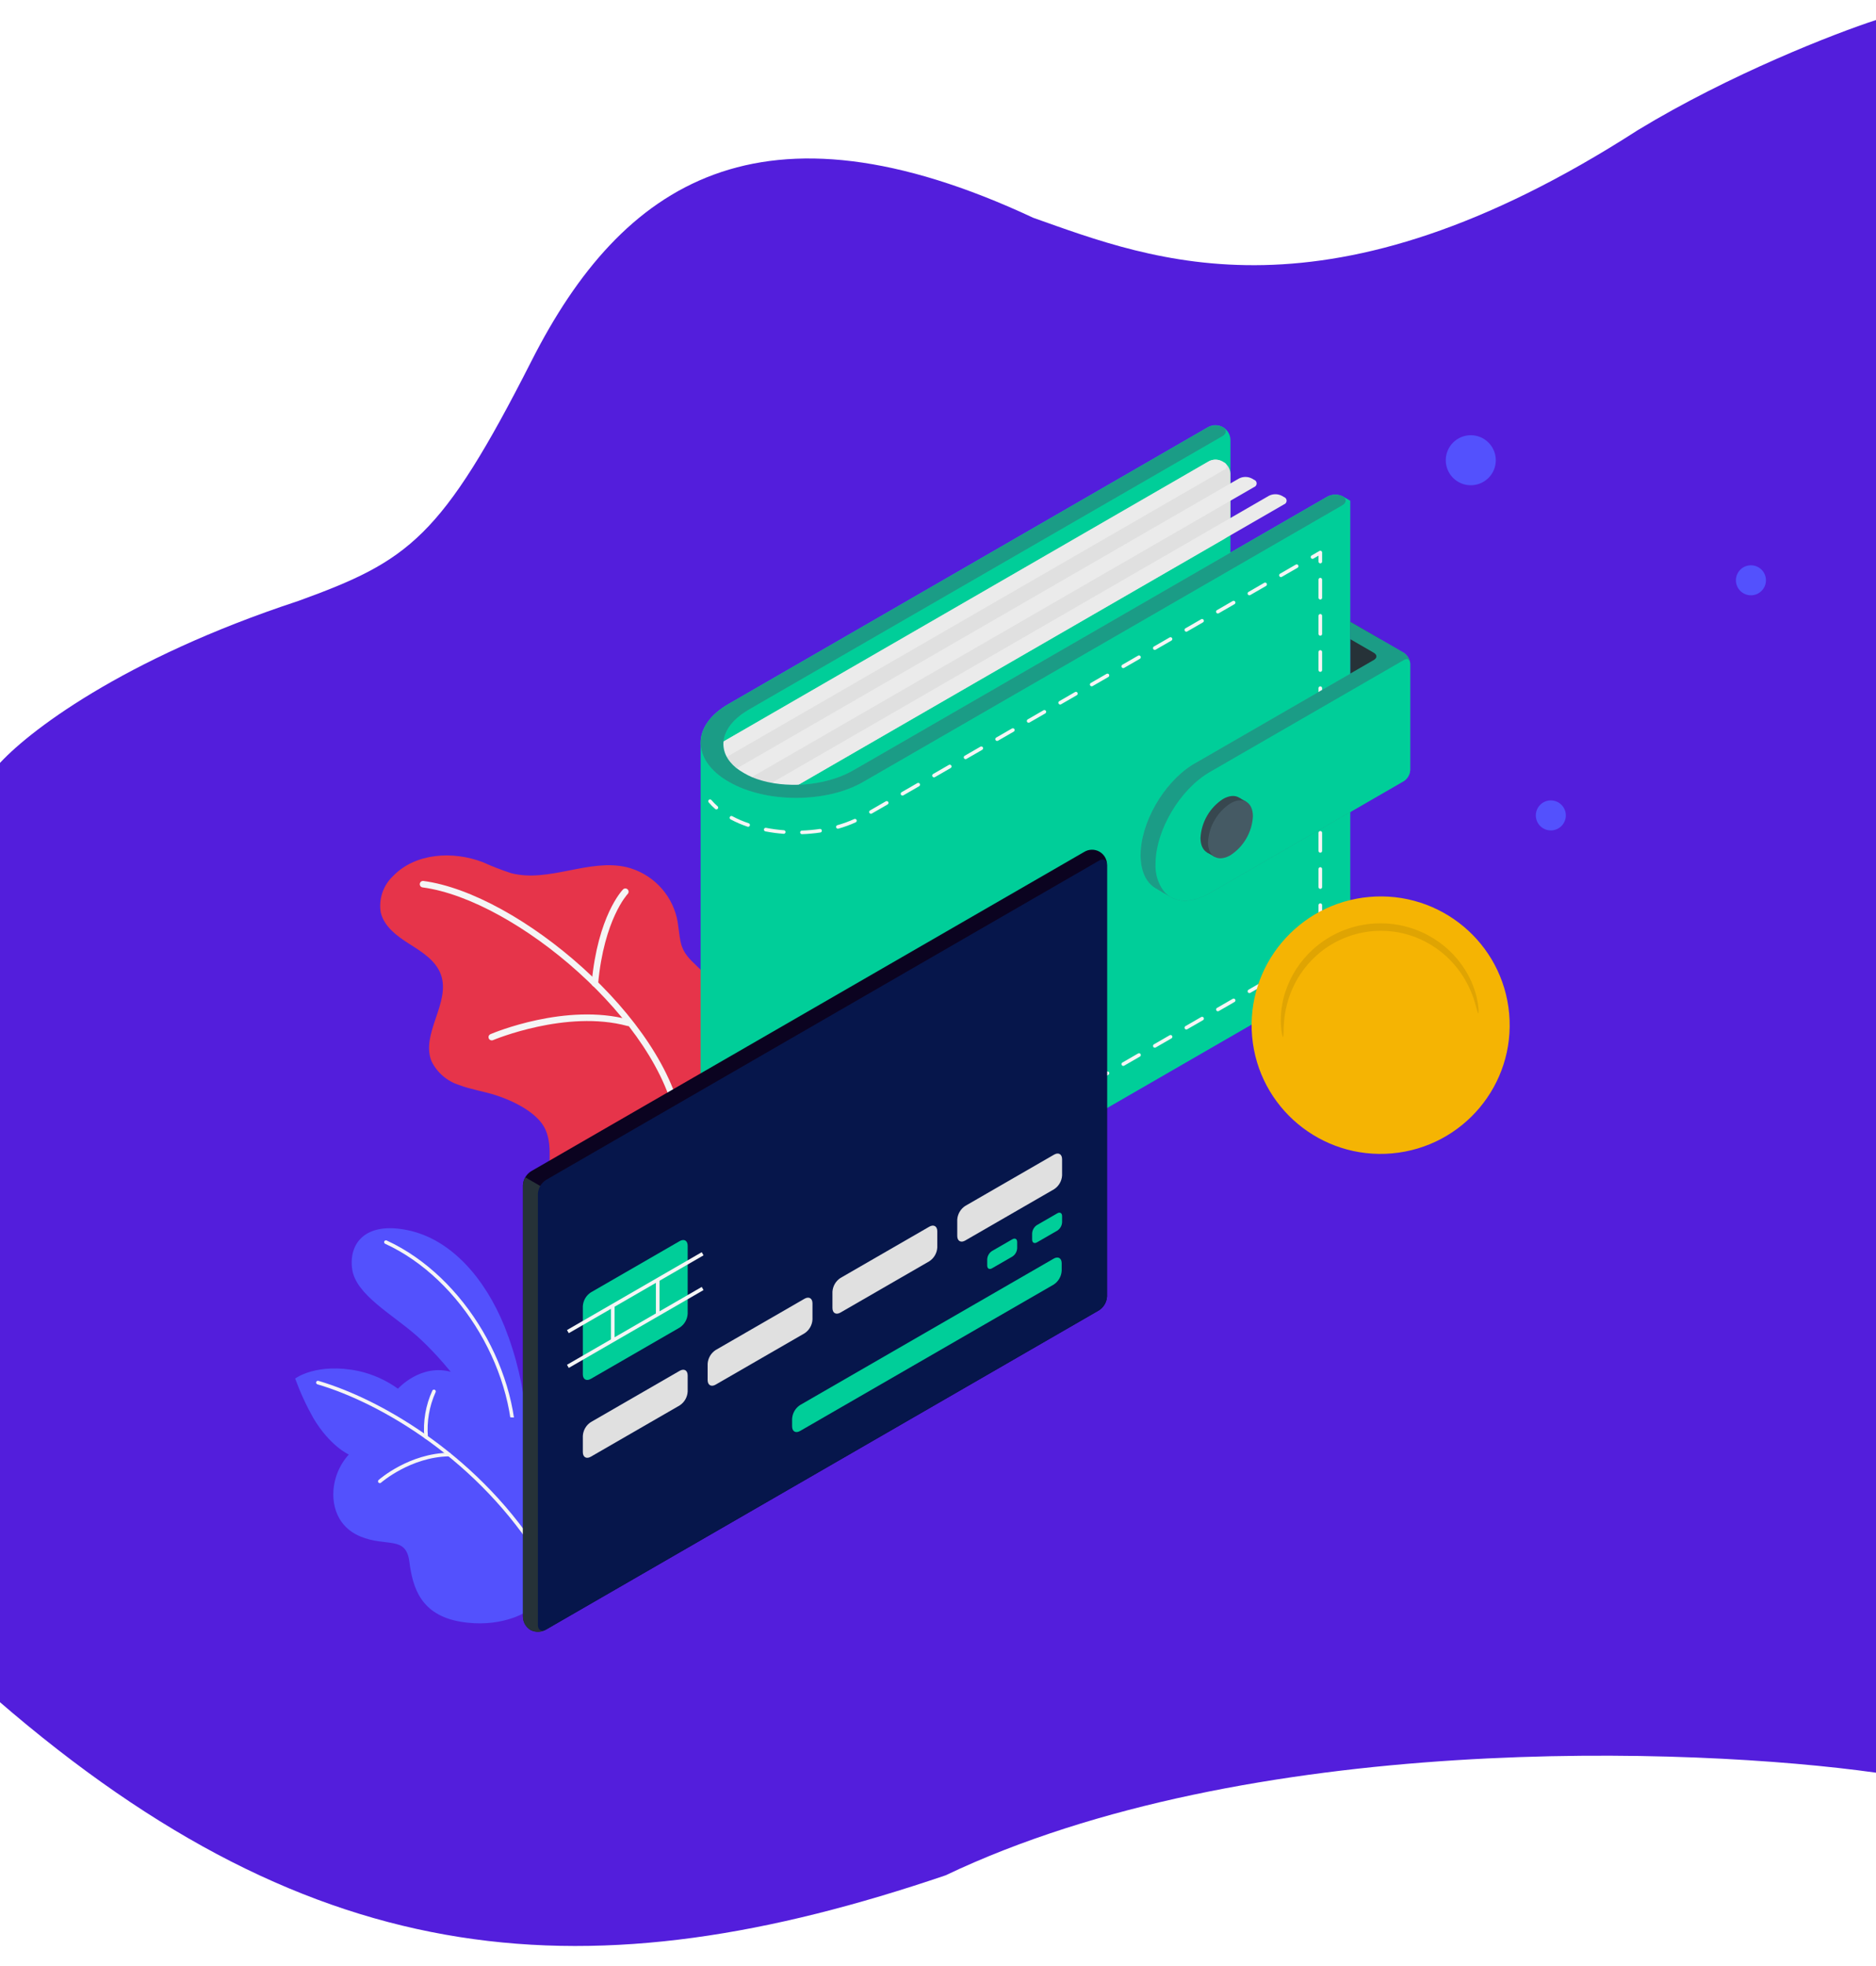 <svg width="375" height="393" viewBox="0 0 375 393" fill="none" xmlns="http://www.w3.org/2000/svg">
<g filter="url(#filter0_d)">
<path d="M106.285 68.07C88.237 103.606 81.72 108.11 59.661 116.119C24.284 127.762 5.205 142.541 -0.499 149.059V335.843C63.672 391.4 118.317 394.904 189.005 370.879C249.566 342.05 338.236 345.186 375 350.358V0C366.812 2.669 345.822 10.811 327.373 22.023C265.208 62.063 230.616 48.049 206.552 39.54C151.907 14.014 124.333 32.533 106.285 68.07Z" fill="#531EDC"/>
<path d="M133.736 241.917C131.744 243 129.522 243.592 127.255 243.643C124.59 243.801 121.922 243.398 119.423 242.459C114.984 240.784 111.269 238.237 110.147 233.434C109.263 229.648 110.667 225.382 109.013 221.758C107.45 218.336 102.4 215.978 99.013 214.902C96.633 214.146 94.135 213.784 91.8 212.901C90.606 212.527 89.5 211.915 88.55 211.101C87.599 210.288 86.824 209.29 86.271 208.168C84.026 202.662 90.138 196.421 88.132 190.824C87.138 188.047 84.425 186.333 81.932 184.758C79.438 183.183 76.794 181.274 76.11 178.406C75.89 177.08 76.001 175.72 76.433 174.448C76.864 173.175 77.603 172.028 78.583 171.108C83.033 166.504 90.52 166.058 96.502 168.345C98.347 169.179 100.237 169.912 102.161 170.54C109.696 172.511 117.714 167.566 125.294 169.354C127.729 169.965 129.949 171.232 131.713 173.018C133.477 174.804 134.716 177.04 135.296 179.483C135.663 181.132 135.716 182.84 136.099 184.486C137.06 188.619 141.423 189.496 142.465 193.73C143.407 197.56 142.211 201.595 141.552 205.37C140.539 211.173 139.401 216.955 138.197 222.721C137.543 225.854 136.873 228.983 136.185 232.109C135.549 234.983 136.387 238.141 135.102 240.783C134.67 241.189 134.214 241.568 133.736 241.917Z" fill="#E6344A"/>
<path d="M135.854 221.447C135.888 221.447 135.922 221.445 135.955 221.44C136.125 221.413 136.278 221.32 136.38 221.181C136.482 221.042 136.524 220.868 136.498 220.698C133.244 199.589 103.594 174.631 84.657 172.105C84.571 172.092 84.484 172.096 84.401 172.117C84.317 172.139 84.238 172.176 84.169 172.228C84.1 172.28 84.042 172.345 83.999 172.419C83.955 172.494 83.927 172.576 83.915 172.662C83.904 172.747 83.91 172.834 83.932 172.917C83.955 173.001 83.993 173.079 84.046 173.147C84.099 173.215 84.165 173.272 84.24 173.314C84.315 173.357 84.398 173.384 84.484 173.394C103.017 175.866 132.032 200.264 135.213 220.896C135.237 221.049 135.314 221.189 135.432 221.29C135.549 221.391 135.699 221.447 135.854 221.447Z" fill="#F5F5F5"/>
<path d="M118.912 193.228C119.074 193.227 119.23 193.166 119.349 193.057C119.469 192.948 119.543 192.798 119.558 192.637C120.741 179.754 125.422 174.754 125.469 174.705C125.589 174.582 125.655 174.415 125.652 174.243C125.65 174.07 125.579 173.906 125.455 173.786C125.331 173.666 125.165 173.6 124.992 173.602C124.82 173.605 124.655 173.676 124.535 173.8C124.329 174.011 119.494 179.12 118.263 192.517C118.247 192.689 118.3 192.86 118.411 192.993C118.521 193.126 118.679 193.209 118.851 193.225C118.871 193.227 118.892 193.228 118.912 193.228Z" fill="#F5F5F5"/>
<path d="M98.296 203.975C98.383 203.975 98.47 203.958 98.55 203.923C98.695 203.862 113.226 197.781 125.408 201.089C125.491 201.111 125.577 201.117 125.661 201.106C125.746 201.095 125.828 201.068 125.902 201.025C125.976 200.983 126.041 200.926 126.093 200.859C126.145 200.791 126.183 200.714 126.206 200.631C126.228 200.549 126.234 200.463 126.223 200.378C126.212 200.294 126.185 200.212 126.142 200.138C126.1 200.064 126.043 199.999 125.976 199.947C125.908 199.895 125.831 199.856 125.749 199.834C113.128 196.405 98.651 202.468 98.041 202.727C97.903 202.786 97.79 202.89 97.72 203.023C97.651 203.156 97.629 203.308 97.659 203.455C97.689 203.602 97.769 203.734 97.885 203.829C98.001 203.923 98.146 203.975 98.296 203.975Z" fill="#F5F5F5"/>
<path d="M105.232 279.809C104.701 273.409 103.224 267.123 100.849 261.156C96.956 251.549 90.203 243.756 81.582 241.931C72.96 240.106 69.674 244.614 70.399 249.713C71.124 254.812 78.372 258.692 83.237 262.973C88.101 267.254 97.183 277.601 99.708 287.6L104.571 288.131L105.232 279.809Z" fill="#5351FD"/>
<path d="M102.77 288.16C102.761 288.16 102.753 288.16 102.746 288.16C102.65 288.153 102.561 288.109 102.498 288.037C102.435 287.966 102.402 287.871 102.409 287.776C103.507 270.638 92.343 251.685 76.99 244.627C76.903 244.587 76.836 244.514 76.803 244.424C76.77 244.334 76.774 244.235 76.814 244.149C76.854 244.062 76.927 243.995 77.016 243.961C77.106 243.928 77.205 243.932 77.292 243.971C92.897 251.145 104.246 270.407 103.129 287.823C103.123 287.914 103.083 288 103.016 288.062C102.949 288.125 102.861 288.16 102.77 288.16Z" fill="#F5F5F5"/>
<path d="M104.905 318.346C104.905 318.346 99.878 321.523 92.025 320.171C84.173 318.819 82.5 313.481 81.83 308.193C81.16 302.905 77.301 305.319 72.043 303.141C66.785 300.963 65.913 295.562 67.084 291.5C67.588 289.738 68.491 288.114 69.721 286.755C69.721 286.755 66.005 285.125 62.643 279.49C61.215 276.953 59.996 274.304 59 271.569C59 271.569 63.275 268.305 71.716 270.075C74.538 270.709 77.203 271.909 79.548 273.602C79.548 273.602 84.18 268.397 90.444 270.313C91.498 270.646 92.46 271.219 93.256 271.986C94.051 272.754 94.658 273.696 95.028 274.737C95.314 275.613 95.657 276.47 96.056 277.301C96.424 277.817 96.902 278.246 97.455 278.558C98.008 278.869 98.623 279.055 99.255 279.102C102.24 279.53 105.004 279.03 107.781 280.556C109.111 281.408 110.184 282.607 110.882 284.025C114.964 291.227 104.905 318.346 104.905 318.346Z" fill="#5351FD"/>
<path d="M108.353 308.119C108.291 308.119 108.23 308.103 108.176 308.073C108.123 308.043 108.077 307.999 108.045 307.947C95.786 288.038 76.358 276.53 63.447 272.724C63.355 272.697 63.278 272.635 63.232 272.551C63.187 272.467 63.176 272.368 63.203 272.276C63.23 272.184 63.293 272.107 63.377 272.061C63.461 272.016 63.56 272.005 63.652 272.032C76.685 275.873 96.293 287.485 108.66 307.569C108.685 307.609 108.701 307.654 108.709 307.701C108.716 307.748 108.715 307.795 108.704 307.842C108.693 307.888 108.673 307.931 108.645 307.969C108.617 308.008 108.582 308.04 108.542 308.065C108.485 308.101 108.419 308.119 108.353 308.119Z" fill="#F5F5F5"/>
<path d="M75.924 292.477C75.85 292.477 75.779 292.455 75.718 292.413C75.658 292.372 75.612 292.313 75.586 292.244C75.56 292.175 75.555 292.101 75.573 292.029C75.591 291.958 75.63 291.894 75.685 291.845C75.931 291.628 81.797 286.532 89.771 286.398C89.819 286.396 89.867 286.403 89.912 286.42C89.957 286.436 89.998 286.462 90.032 286.495C90.067 286.529 90.094 286.569 90.112 286.613C90.13 286.657 90.139 286.705 90.138 286.753C90.14 286.849 90.103 286.941 90.037 287.01C89.97 287.079 89.879 287.119 89.784 287.12C82.073 287.249 76.221 292.336 76.163 292.387C76.097 292.445 76.012 292.477 75.924 292.477Z" fill="#F5F5F5"/>
<path d="M85.179 283.639C85.09 283.639 85.004 283.607 84.938 283.547C84.872 283.488 84.83 283.407 84.82 283.319C84.534 280.119 85.087 276.901 86.424 273.98C86.466 273.894 86.541 273.829 86.632 273.798C86.723 273.768 86.822 273.774 86.908 273.817C86.994 273.86 87.059 273.934 87.09 274.025C87.12 274.116 87.114 274.215 87.071 274.301C85.809 277.102 85.282 280.177 85.538 283.238C85.549 283.333 85.521 283.429 85.461 283.504C85.402 283.578 85.315 283.626 85.22 283.637C85.206 283.639 85.192 283.639 85.179 283.639Z" fill="#F5F5F5"/>
<path d="M269.907 120.296L275.896 123.748V134.12L269.907 130.663V120.296Z" fill="#263238"/>
<path d="M265.319 95.286L245.958 106.464V84.108C245.978 83.564 245.849 83.024 245.585 82.547C245.322 82.07 244.933 81.674 244.461 81.402C243.989 81.129 243.451 80.99 242.907 81.001C242.362 81.011 241.83 81.169 241.368 81.459L145.598 136.752C141.897 138.889 140.046 141.689 140.046 144.49V237.827C140.046 240.628 141.897 243.429 145.598 245.566L145.735 245.645C153.137 249.919 165.139 249.919 172.542 245.645L268.312 190.352C268.776 190.048 269.162 189.64 269.439 189.16C269.716 188.68 269.877 188.141 269.908 187.588V96.094L268.411 95.229C267.927 94.995 267.395 94.879 266.858 94.888C266.321 94.898 265.793 95.035 265.319 95.286Z" fill="#00CE99"/>
<path d="M245.958 101.534L245.958 90.655C245.934 90.212 245.806 89.781 245.584 89.397C245.362 89.013 245.053 88.686 244.681 88.444L244.24 88.189C243.845 87.989 243.407 87.884 242.964 87.884C242.52 87.884 242.083 87.989 241.687 88.189L141.175 146.22L156.144 154.862L244.682 103.745C245.053 103.503 245.362 103.177 245.584 102.793C245.806 102.408 245.934 101.977 245.958 101.534Z" fill="#E0E0E0"/>
<path d="M241.687 88.189L141.175 146.22L144.169 147.949L244.681 89.918C244.835 89.866 244.969 89.767 245.064 89.635C245.159 89.502 245.21 89.344 245.21 89.181C245.21 89.018 245.159 88.86 245.064 88.728C244.969 88.595 244.835 88.496 244.681 88.444L244.24 88.189C243.845 87.989 243.407 87.884 242.964 87.884C242.52 87.884 242.083 87.989 241.687 88.189Z" fill="#EBEBEB"/>
<path d="M247.675 91.646L147.163 149.677L150.158 151.405L250.669 93.374C250.824 93.322 250.958 93.223 251.052 93.091C251.147 92.959 251.198 92.8 251.198 92.637C251.198 92.475 251.147 92.316 251.052 92.184C250.958 92.052 250.824 91.953 250.669 91.9L250.229 91.646C249.833 91.445 249.396 91.341 248.952 91.341C248.508 91.341 248.071 91.445 247.675 91.646Z" fill="#EBEBEB"/>
<path d="M253.662 95.1L153.149 153.132L156.144 154.86L256.656 96.829C256.81 96.777 256.944 96.678 257.039 96.546C257.134 96.413 257.185 96.255 257.185 96.092C257.185 95.929 257.134 95.771 257.039 95.639C256.944 95.506 256.81 95.407 256.656 95.355L256.215 95.1C255.819 94.9 255.382 94.795 254.938 94.795C254.495 94.795 254.057 94.9 253.662 95.1Z" fill="#EBEBEB"/>
<path d="M145.598 152.23C138.226 147.974 138.226 141.009 145.598 136.753L241.369 81.46C241.844 81.208 242.371 81.072 242.908 81.062C243.446 81.052 243.978 81.169 244.461 81.403C245.288 81.88 245.244 82.679 244.363 83.188L151.266 136.937C150.385 137.446 148.946 138.258 148.133 138.869C143.812 142.114 143.42 146.441 147.143 149.5C148.121 150.243 149.185 150.866 150.312 151.355C155.653 153.585 163.302 153.361 168.987 150.796C169.915 150.378 171.341 149.546 172.223 149.037L265.319 95.287C265.794 95.036 266.321 94.899 266.859 94.889C267.396 94.88 267.928 94.996 268.412 95.23C269.238 95.708 269.194 96.507 268.313 97.016L172.543 152.309C165.17 156.565 153.107 156.565 145.735 152.309L145.598 152.23Z" fill="#27DEBF"/>
<path opacity="0.3" d="M145.598 152.23C138.226 147.974 138.226 141.009 145.598 136.753L241.369 81.46C241.844 81.208 242.371 81.072 242.908 81.062C243.446 81.052 243.978 81.169 244.461 81.403C245.288 81.88 245.244 82.679 244.363 83.188L151.266 136.937C150.385 137.446 148.946 138.258 148.133 138.869C143.812 142.114 143.42 146.441 147.143 149.5C148.121 150.243 149.185 150.866 150.312 151.355C155.653 153.585 163.302 153.361 168.987 150.796C169.915 150.378 171.341 149.546 172.223 149.037L265.319 95.287C265.794 95.036 266.321 94.899 266.859 94.889C267.396 94.88 267.928 94.996 268.412 95.23C269.238 95.708 269.194 96.507 268.313 97.016L172.543 152.309C165.17 156.565 153.107 156.565 145.735 152.309L145.598 152.23Z" fill="black"/>
<path d="M143.199 157.799C143.112 157.799 143.027 157.768 142.962 157.711C142.492 157.305 142.055 156.862 141.655 156.388C141.594 156.314 141.564 156.219 141.573 156.124C141.581 156.029 141.627 155.941 141.701 155.88C141.774 155.819 141.869 155.789 141.964 155.797C142.059 155.805 142.147 155.851 142.209 155.924C142.584 156.37 142.994 156.785 143.436 157.166C143.491 157.214 143.53 157.278 143.548 157.35C143.566 157.421 143.562 157.496 143.537 157.565C143.511 157.634 143.465 157.693 143.404 157.735C143.344 157.777 143.272 157.799 143.199 157.799Z" fill="#F5F5F5"/>
<path d="M160.304 162.755C160.209 162.755 160.119 162.717 160.051 162.651C159.984 162.585 159.945 162.495 159.943 162.4C159.941 162.305 159.977 162.214 160.042 162.145C160.107 162.077 160.197 162.036 160.291 162.033C161.491 161.991 162.686 161.881 163.873 161.704C163.968 161.69 164.064 161.714 164.141 161.771C164.218 161.828 164.27 161.913 164.284 162.008C164.298 162.102 164.274 162.199 164.217 162.276C164.16 162.353 164.075 162.404 163.98 162.418C162.766 162.6 161.543 162.712 160.317 162.754L160.304 162.755ZM156.667 162.682L156.639 162.681C155.415 162.589 154.197 162.426 152.992 162.193C152.945 162.184 152.901 162.166 152.861 162.14C152.821 162.114 152.787 162.08 152.761 162.04C152.734 162.001 152.715 161.957 152.706 161.91C152.696 161.864 152.696 161.816 152.705 161.769C152.714 161.722 152.732 161.678 152.759 161.638C152.785 161.599 152.819 161.565 152.858 161.538C152.898 161.512 152.942 161.493 152.989 161.484C153.036 161.475 153.084 161.475 153.13 161.484C154.308 161.712 155.498 161.871 156.694 161.961C156.787 161.968 156.873 162.011 156.935 162.08C156.997 162.15 157.03 162.241 157.026 162.334C157.023 162.427 156.984 162.515 156.917 162.58C156.85 162.645 156.76 162.681 156.667 162.682ZM167.484 161.661C167.397 161.661 167.313 161.63 167.247 161.572C167.181 161.515 167.139 161.436 167.127 161.35C167.115 161.263 167.134 161.176 167.182 161.103C167.23 161.03 167.302 160.976 167.386 160.953C168.537 160.63 169.662 160.22 170.75 159.726C170.837 159.687 170.936 159.683 171.026 159.717C171.115 159.75 171.187 159.818 171.227 159.905C171.267 159.992 171.271 160.091 171.237 160.18C171.204 160.27 171.137 160.342 171.051 160.382C169.928 160.892 168.769 161.315 167.582 161.647C167.551 161.657 167.518 161.661 167.484 161.661ZM149.545 161.273C149.506 161.273 149.467 161.266 149.429 161.254C148.259 160.861 147.124 160.371 146.035 159.789C145.993 159.767 145.956 159.736 145.926 159.7C145.896 159.663 145.874 159.62 145.86 159.575C145.846 159.53 145.842 159.482 145.847 159.435C145.851 159.387 145.865 159.341 145.888 159.3C145.911 159.258 145.941 159.221 145.978 159.191C146.015 159.161 146.057 159.139 146.103 159.125C146.148 159.111 146.196 159.107 146.243 159.112C146.29 159.117 146.336 159.131 146.378 159.154C147.431 159.717 148.529 160.19 149.661 160.57C149.742 160.597 149.811 160.652 149.855 160.726C149.899 160.799 149.915 160.886 149.901 160.97C149.887 161.055 149.844 161.131 149.779 161.187C149.713 161.242 149.631 161.273 149.545 161.273ZM174.094 158.674C174.015 158.674 173.938 158.647 173.875 158.599C173.812 158.551 173.766 158.483 173.746 158.406C173.725 158.329 173.73 158.248 173.761 158.175C173.791 158.101 173.845 158.04 173.914 158L177.066 156.18C177.149 156.133 177.247 156.12 177.34 156.145C177.432 156.17 177.511 156.23 177.559 156.313C177.606 156.396 177.619 156.494 177.595 156.587C177.57 156.679 177.51 156.758 177.427 156.806L174.275 158.625C174.22 158.657 174.158 158.674 174.094 158.674ZM180.399 155.034C180.319 155.034 180.242 155.008 180.179 154.96C180.116 154.911 180.071 154.843 180.05 154.767C180.03 154.69 180.035 154.609 180.065 154.535C180.096 154.462 180.15 154.4 180.218 154.361L183.37 152.54C183.453 152.493 183.551 152.48 183.643 152.505C183.735 152.53 183.814 152.591 183.862 152.673C183.909 152.756 183.923 152.854 183.898 152.947C183.873 153.039 183.813 153.118 183.731 153.166L180.579 154.986C180.524 155.018 180.462 155.034 180.399 155.034ZM186.703 151.394C186.623 151.394 186.546 151.368 186.483 151.32C186.42 151.271 186.375 151.203 186.354 151.127C186.334 151.05 186.339 150.969 186.369 150.895C186.4 150.822 186.453 150.761 186.522 150.721L189.674 148.901C189.757 148.854 189.856 148.841 189.948 148.866C190.04 148.891 190.119 148.951 190.166 149.034C190.214 149.117 190.227 149.215 190.203 149.307C190.178 149.399 190.118 149.478 190.035 149.526L186.883 151.346C186.828 151.378 186.766 151.394 186.703 151.394ZM193.007 147.755C192.928 147.755 192.851 147.728 192.788 147.68C192.725 147.631 192.679 147.564 192.659 147.487C192.638 147.41 192.644 147.329 192.674 147.255C192.704 147.182 192.758 147.121 192.827 147.081L195.978 145.261C196.061 145.214 196.159 145.201 196.252 145.226C196.344 145.251 196.422 145.311 196.47 145.394C196.518 145.477 196.531 145.575 196.506 145.667C196.482 145.76 196.422 145.838 196.339 145.887L193.188 147.706C193.133 147.738 193.071 147.755 193.007 147.755ZM199.311 144.115C199.232 144.115 199.154 144.089 199.091 144.04C199.028 143.992 198.983 143.924 198.963 143.848C198.942 143.771 198.947 143.689 198.978 143.616C199.008 143.543 199.062 143.481 199.131 143.441L202.283 141.621C202.366 141.574 202.464 141.561 202.556 141.586C202.648 141.611 202.727 141.672 202.775 141.754C202.822 141.837 202.836 141.935 202.811 142.028C202.786 142.12 202.726 142.199 202.644 142.247L199.492 144.067C199.437 144.098 199.374 144.115 199.311 144.115ZM205.615 140.475C205.535 140.475 205.458 140.449 205.395 140.401C205.332 140.352 205.287 140.284 205.266 140.208C205.246 140.131 205.251 140.05 205.282 139.976C205.312 139.903 205.366 139.841 205.434 139.802L208.587 137.982C208.67 137.935 208.768 137.922 208.86 137.947C208.952 137.972 209.031 138.032 209.079 138.115C209.126 138.198 209.139 138.296 209.115 138.388C209.09 138.48 209.03 138.559 208.948 138.607L205.795 140.427C205.741 140.459 205.678 140.475 205.615 140.475ZM211.919 136.836C211.84 136.836 211.763 136.81 211.7 136.761C211.637 136.713 211.592 136.645 211.571 136.568C211.55 136.491 211.556 136.41 211.586 136.337C211.617 136.263 211.67 136.202 211.739 136.162L214.891 134.342C214.974 134.295 215.072 134.282 215.164 134.307C215.256 134.332 215.335 134.392 215.382 134.475C215.43 134.558 215.443 134.656 215.419 134.748C215.394 134.841 215.334 134.919 215.252 134.967L212.1 136.788C212.045 136.819 211.983 136.836 211.919 136.836ZM218.223 133.196C218.144 133.196 218.067 133.17 218.004 133.121C217.941 133.073 217.895 133.005 217.875 132.928C217.854 132.852 217.86 132.77 217.89 132.697C217.92 132.623 217.974 132.562 218.043 132.522L221.195 130.703C221.278 130.655 221.376 130.643 221.469 130.668C221.561 130.692 221.639 130.753 221.687 130.836C221.735 130.918 221.748 131.017 221.723 131.109C221.699 131.201 221.639 131.28 221.556 131.328L218.404 133.148C218.349 133.179 218.287 133.196 218.223 133.196ZM224.527 129.556C224.448 129.556 224.371 129.53 224.308 129.481C224.245 129.433 224.199 129.365 224.179 129.289C224.158 129.212 224.164 129.13 224.194 129.057C224.224 128.984 224.278 128.922 224.347 128.883L227.499 127.063C227.582 127.015 227.68 127.003 227.772 127.028C227.865 127.053 227.943 127.113 227.991 127.196C228.039 127.278 228.052 127.377 228.027 127.469C228.003 127.561 227.942 127.64 227.86 127.688L224.708 129.508C224.653 129.54 224.591 129.556 224.527 129.556ZM230.832 125.917C230.752 125.917 230.675 125.89 230.612 125.842C230.549 125.794 230.504 125.726 230.483 125.649C230.463 125.572 230.468 125.491 230.498 125.418C230.529 125.344 230.582 125.283 230.651 125.243L233.803 123.423C233.886 123.376 233.984 123.363 234.076 123.388C234.168 123.413 234.247 123.474 234.295 123.556C234.342 123.639 234.356 123.737 234.331 123.83C234.306 123.922 234.246 124.001 234.164 124.049L231.012 125.868C230.957 125.9 230.895 125.917 230.832 125.917ZM237.136 122.277C237.056 122.277 236.979 122.251 236.916 122.202C236.853 122.154 236.808 122.086 236.787 122.009C236.767 121.933 236.772 121.851 236.802 121.778C236.833 121.704 236.886 121.643 236.955 121.603L240.107 119.784C240.19 119.736 240.289 119.724 240.381 119.748C240.473 119.773 240.552 119.834 240.599 119.916C240.647 119.999 240.66 120.097 240.636 120.19C240.611 120.282 240.551 120.361 240.468 120.409L237.316 122.229C237.261 122.26 237.199 122.277 237.136 122.277ZM243.439 118.637C243.36 118.637 243.283 118.611 243.22 118.563C243.157 118.514 243.112 118.447 243.091 118.37C243.07 118.293 243.076 118.212 243.106 118.138C243.136 118.065 243.19 118.004 243.259 117.964L246.411 116.144C246.494 116.096 246.592 116.084 246.685 116.109C246.777 116.134 246.855 116.194 246.903 116.277C246.951 116.359 246.964 116.458 246.939 116.55C246.915 116.642 246.855 116.721 246.772 116.769L243.62 118.589C243.565 118.621 243.503 118.637 243.439 118.637ZM249.744 114.998C249.665 114.998 249.587 114.971 249.524 114.923C249.461 114.874 249.416 114.807 249.396 114.73C249.375 114.653 249.38 114.572 249.411 114.498C249.441 114.425 249.495 114.364 249.564 114.324L252.715 112.504C252.798 112.457 252.896 112.444 252.989 112.469C253.081 112.494 253.159 112.554 253.207 112.637C253.255 112.72 253.268 112.818 253.243 112.91C253.219 113.003 253.159 113.081 253.076 113.13L249.925 114.949C249.87 114.981 249.807 114.998 249.744 114.998ZM256.048 111.358C255.968 111.358 255.891 111.331 255.828 111.283C255.765 111.235 255.72 111.167 255.699 111.09C255.679 111.013 255.684 110.932 255.715 110.859C255.745 110.785 255.799 110.724 255.867 110.684L259.02 108.864C259.103 108.817 259.201 108.804 259.293 108.829C259.385 108.854 259.464 108.915 259.512 108.997C259.559 109.08 259.572 109.178 259.548 109.271C259.523 109.363 259.463 109.442 259.381 109.49L256.228 111.31C256.174 111.341 256.111 111.358 256.048 111.358Z" fill="#F5F5F5"/>
<path d="M263.922 108.617C263.874 108.617 263.827 108.608 263.784 108.59C263.74 108.571 263.7 108.545 263.667 108.511C263.633 108.478 263.606 108.438 263.588 108.394C263.57 108.35 263.561 108.303 263.561 108.256V107.076L262.539 107.666C262.456 107.714 262.358 107.726 262.266 107.701C262.174 107.676 262.095 107.616 262.047 107.533C262 107.451 261.987 107.352 262.011 107.26C262.036 107.168 262.096 107.089 262.178 107.041L263.741 106.138C263.796 106.107 263.858 106.09 263.922 106.09C263.985 106.09 264.047 106.107 264.102 106.138C264.157 106.17 264.203 106.216 264.234 106.271C264.266 106.325 264.283 106.388 264.283 106.451V108.256C264.283 108.303 264.274 108.35 264.255 108.394C264.237 108.438 264.211 108.478 264.177 108.511C264.144 108.545 264.104 108.571 264.06 108.59C264.016 108.608 263.969 108.617 263.922 108.617Z" fill="#F5F5F5"/>
<path d="M263.922 180.915C263.874 180.915 263.827 180.906 263.783 180.888C263.74 180.869 263.7 180.843 263.666 180.809C263.633 180.776 263.606 180.736 263.588 180.692C263.57 180.648 263.561 180.601 263.561 180.554V176.939C263.561 176.843 263.599 176.751 263.666 176.684C263.734 176.616 263.826 176.578 263.922 176.578C264.017 176.578 264.109 176.616 264.177 176.684C264.244 176.751 264.283 176.843 264.283 176.939V180.554C264.283 180.601 264.273 180.648 264.255 180.692C264.237 180.736 264.21 180.776 264.177 180.809C264.143 180.843 264.104 180.869 264.06 180.888C264.016 180.906 263.969 180.915 263.922 180.915ZM263.922 173.685C263.874 173.685 263.827 173.676 263.783 173.658C263.74 173.639 263.7 173.613 263.666 173.579C263.633 173.546 263.606 173.506 263.588 173.462C263.57 173.418 263.561 173.371 263.561 173.324V169.709C263.561 169.613 263.599 169.522 263.666 169.454C263.734 169.386 263.826 169.348 263.922 169.348C264.017 169.348 264.109 169.386 264.177 169.454C264.244 169.522 264.283 169.613 264.283 169.709V173.324C264.283 173.371 264.273 173.418 264.255 173.462C264.237 173.506 264.21 173.546 264.177 173.579C264.143 173.613 264.104 173.639 264.06 173.658C264.016 173.676 263.969 173.685 263.922 173.685ZM263.922 166.455C263.874 166.455 263.827 166.446 263.783 166.428C263.74 166.41 263.7 166.383 263.666 166.349C263.633 166.316 263.606 166.276 263.588 166.232C263.57 166.188 263.561 166.141 263.561 166.094V162.479C263.561 162.384 263.599 162.292 263.666 162.224C263.734 162.156 263.826 162.118 263.922 162.118C264.017 162.118 264.109 162.156 264.177 162.224C264.244 162.292 264.283 162.384 264.283 162.479V166.094C264.283 166.141 264.273 166.188 264.255 166.232C264.237 166.276 264.21 166.316 264.177 166.349C264.143 166.383 264.104 166.41 264.06 166.428C264.016 166.446 263.969 166.455 263.922 166.455ZM263.922 159.225C263.874 159.225 263.827 159.216 263.783 159.198C263.74 159.18 263.7 159.153 263.666 159.12C263.633 159.086 263.606 159.046 263.588 159.003C263.57 158.959 263.561 158.912 263.561 158.864V155.25C263.561 155.154 263.599 155.062 263.666 154.994C263.734 154.927 263.826 154.889 263.922 154.889C264.017 154.889 264.109 154.927 264.177 154.994C264.244 155.062 264.283 155.154 264.283 155.25V158.864C264.283 158.912 264.273 158.959 264.255 159.003C264.237 159.046 264.21 159.086 264.177 159.12C264.143 159.153 264.104 159.18 264.06 159.198C264.016 159.216 263.969 159.225 263.922 159.225ZM263.922 151.996C263.874 151.996 263.827 151.986 263.783 151.968C263.74 151.95 263.7 151.923 263.666 151.89C263.633 151.856 263.606 151.817 263.588 151.773C263.57 151.729 263.561 151.682 263.561 151.635V148.02C263.561 147.924 263.599 147.832 263.666 147.764C263.734 147.697 263.826 147.659 263.922 147.659C264.017 147.659 264.109 147.697 264.177 147.764C264.244 147.832 264.283 147.924 264.283 148.02V151.635C264.283 151.682 264.273 151.729 264.255 151.773C264.237 151.817 264.21 151.856 264.177 151.89C264.143 151.923 264.104 151.95 264.06 151.968C264.016 151.986 263.969 151.996 263.922 151.996ZM263.922 144.766C263.874 144.766 263.827 144.757 263.783 144.739C263.74 144.72 263.7 144.694 263.666 144.66C263.633 144.627 263.606 144.587 263.588 144.543C263.57 144.499 263.561 144.452 263.561 144.405V140.79C263.561 140.694 263.599 140.602 263.666 140.535C263.734 140.467 263.826 140.429 263.922 140.429C264.017 140.429 264.109 140.467 264.177 140.535C264.244 140.602 264.283 140.694 264.283 140.79V144.405C264.283 144.452 264.273 144.499 264.255 144.543C264.237 144.587 264.21 144.627 264.177 144.66C264.143 144.694 264.104 144.72 264.06 144.739C264.016 144.757 263.969 144.766 263.922 144.766ZM263.922 137.536C263.874 137.536 263.827 137.527 263.783 137.509C263.74 137.49 263.7 137.464 263.666 137.43C263.633 137.397 263.606 137.357 263.588 137.313C263.57 137.269 263.561 137.222 263.561 137.175V133.56C263.561 133.464 263.599 133.373 263.666 133.305C263.734 133.237 263.826 133.199 263.922 133.199C264.017 133.199 264.109 133.237 264.177 133.305C264.244 133.373 264.283 133.464 264.283 133.56V137.175C264.283 137.222 264.273 137.269 264.255 137.313C264.237 137.357 264.21 137.397 264.177 137.43C264.143 137.464 264.104 137.49 264.06 137.509C264.016 137.527 263.969 137.536 263.922 137.536ZM263.922 130.306C263.874 130.306 263.827 130.297 263.783 130.279C263.74 130.26 263.7 130.234 263.666 130.2C263.633 130.167 263.606 130.127 263.588 130.083C263.57 130.039 263.561 129.992 263.561 129.945V126.33C263.561 126.235 263.599 126.143 263.666 126.075C263.734 126.007 263.826 125.969 263.922 125.969C264.017 125.969 264.109 126.007 264.177 126.075C264.244 126.143 264.283 126.235 264.283 126.33V129.945C264.283 129.992 264.273 130.039 264.255 130.083C264.237 130.127 264.21 130.167 264.177 130.2C264.143 130.234 264.104 130.261 264.06 130.279C264.016 130.297 263.969 130.306 263.922 130.306ZM263.922 123.076C263.874 123.076 263.827 123.067 263.783 123.049C263.74 123.031 263.7 123.004 263.666 122.971C263.633 122.937 263.606 122.897 263.588 122.854C263.57 122.81 263.561 122.763 263.561 122.715V119.101C263.561 119.005 263.599 118.913 263.666 118.845C263.734 118.778 263.826 118.74 263.922 118.74C264.017 118.74 264.109 118.778 264.177 118.845C264.244 118.913 264.283 119.005 264.283 119.101V122.715C264.283 122.763 264.273 122.81 264.255 122.854C264.237 122.897 264.21 122.937 264.177 122.971C264.143 123.004 264.104 123.031 264.06 123.049C264.016 123.067 263.969 123.076 263.922 123.076ZM263.922 115.846C263.874 115.847 263.827 115.837 263.783 115.819C263.74 115.801 263.7 115.774 263.666 115.741C263.633 115.707 263.606 115.667 263.588 115.624C263.57 115.58 263.561 115.533 263.561 115.486V111.871C263.561 111.775 263.599 111.683 263.666 111.615C263.734 111.548 263.826 111.51 263.922 111.51C264.017 111.51 264.109 111.548 264.177 111.615C264.244 111.683 264.283 111.775 264.283 111.871V115.486C264.283 115.533 264.273 115.58 264.255 115.624C264.237 115.667 264.21 115.707 264.177 115.741C264.143 115.774 264.104 115.801 264.06 115.819C264.016 115.837 263.969 115.847 263.922 115.846Z" fill="#F5F5F5"/>
<path d="M262.359 187.237C262.279 187.237 262.202 187.211 262.139 187.162C262.076 187.114 262.031 187.046 262.01 186.969C261.99 186.893 261.995 186.811 262.025 186.738C262.056 186.665 262.11 186.603 262.178 186.563L263.561 185.765V184.169C263.561 184.073 263.599 183.981 263.667 183.913C263.734 183.846 263.826 183.808 263.922 183.808C264.018 183.808 264.109 183.846 264.177 183.913C264.245 183.981 264.283 184.073 264.283 184.169V185.974C264.283 186.037 264.266 186.099 264.234 186.154C264.203 186.209 264.157 186.255 264.102 186.286L262.539 187.189C262.484 187.22 262.422 187.237 262.359 187.237Z" fill="#F5F5F5"/>
<path d="M160.313 242.278C160.218 242.278 160.127 242.241 160.06 242.174C159.992 242.108 159.953 242.018 159.952 241.923C159.95 241.828 159.986 241.737 160.051 241.668C160.116 241.599 160.206 241.559 160.3 241.556C161.5 241.514 162.695 241.404 163.882 241.226C163.929 241.219 163.977 241.222 164.023 241.233C164.069 241.244 164.112 241.265 164.15 241.293C164.188 241.321 164.221 241.356 164.245 241.397C164.269 241.438 164.286 241.483 164.293 241.53C164.3 241.576 164.297 241.624 164.286 241.67C164.275 241.716 164.254 241.76 164.226 241.798C164.198 241.836 164.162 241.868 164.122 241.892C164.081 241.917 164.036 241.933 163.989 241.94C162.775 242.122 161.552 242.235 160.326 242.278H160.313ZM156.676 242.206C156.667 242.206 156.657 242.206 156.648 242.205C155.424 242.113 154.206 241.951 153 241.718C152.906 241.699 152.824 241.644 152.771 241.565C152.717 241.485 152.698 241.388 152.716 241.294C152.734 241.201 152.789 241.118 152.868 241.064C152.947 241.011 153.045 240.991 153.138 241.009C154.316 241.237 155.506 241.396 156.702 241.484C156.795 241.491 156.882 241.534 156.944 241.604C157.007 241.673 157.039 241.764 157.036 241.858C157.033 241.951 156.993 242.039 156.926 242.104C156.859 242.169 156.769 242.206 156.676 242.206ZM167.492 241.182C167.405 241.182 167.32 241.151 167.255 241.093C167.189 241.036 167.146 240.957 167.134 240.871C167.122 240.784 167.141 240.697 167.189 240.623C167.237 240.55 167.309 240.497 167.393 240.473C168.544 240.15 169.669 239.74 170.757 239.246C170.8 239.226 170.847 239.215 170.894 239.213C170.941 239.212 170.988 239.219 171.033 239.236C171.077 239.252 171.118 239.277 171.153 239.31C171.187 239.342 171.215 239.381 171.235 239.424C171.255 239.467 171.266 239.513 171.268 239.561C171.269 239.608 171.262 239.655 171.245 239.699C171.229 239.744 171.204 239.785 171.171 239.819C171.139 239.854 171.1 239.882 171.057 239.902C169.936 240.412 168.777 240.835 167.591 241.169C167.558 241.177 167.525 241.182 167.492 241.182ZM149.552 240.798C149.513 240.798 149.473 240.791 149.436 240.779C148.266 240.386 147.13 239.897 146.041 239.316C146 239.293 145.963 239.263 145.933 239.226C145.903 239.189 145.88 239.147 145.867 239.101C145.853 239.056 145.849 239.008 145.853 238.961C145.858 238.914 145.872 238.868 145.895 238.826C145.917 238.785 145.948 238.748 145.985 238.718C146.021 238.688 146.064 238.665 146.109 238.652C146.154 238.638 146.202 238.634 146.249 238.638C146.297 238.643 146.342 238.657 146.384 238.68C147.437 239.242 148.535 239.715 149.667 240.095C149.749 240.122 149.817 240.177 149.861 240.251C149.905 240.324 149.922 240.411 149.908 240.495C149.894 240.58 149.851 240.657 149.786 240.712C149.72 240.767 149.637 240.798 149.552 240.798ZM174.101 238.193C174.022 238.193 173.944 238.166 173.881 238.118C173.818 238.07 173.773 238.002 173.753 237.925C173.732 237.848 173.737 237.767 173.768 237.694C173.798 237.62 173.852 237.559 173.921 237.519L177.072 235.699C177.155 235.652 177.253 235.639 177.345 235.664C177.437 235.689 177.516 235.749 177.564 235.832C177.611 235.915 177.624 236.013 177.6 236.105C177.576 236.197 177.515 236.276 177.433 236.324L174.281 238.144C174.227 238.176 174.164 238.193 174.101 238.193ZM180.405 234.553C180.325 234.553 180.248 234.527 180.185 234.478C180.122 234.43 180.077 234.362 180.057 234.286C180.036 234.209 180.041 234.128 180.072 234.054C180.102 233.981 180.156 233.92 180.224 233.88L183.377 232.06C183.418 232.036 183.463 232.021 183.51 232.014C183.557 232.008 183.605 232.011 183.651 232.023C183.697 232.035 183.74 232.056 183.778 232.085C183.815 232.114 183.847 232.15 183.871 232.191C183.894 232.232 183.91 232.278 183.916 232.325C183.922 232.372 183.919 232.42 183.907 232.466C183.894 232.511 183.873 232.554 183.844 232.592C183.815 232.63 183.779 232.661 183.738 232.685L180.585 234.504C180.531 234.536 180.468 234.553 180.405 234.553ZM186.709 230.914C186.629 230.914 186.552 230.887 186.489 230.839C186.426 230.791 186.381 230.723 186.36 230.646C186.34 230.569 186.345 230.488 186.375 230.415C186.406 230.341 186.46 230.28 186.528 230.24L189.681 228.42C189.763 228.372 189.862 228.36 189.954 228.385C190.046 228.409 190.124 228.47 190.172 228.552C190.22 228.635 190.233 228.733 190.208 228.825C190.184 228.918 190.124 228.996 190.041 229.045L186.889 230.865C186.834 230.897 186.772 230.914 186.709 230.914ZM193.013 227.273C192.934 227.273 192.857 227.247 192.794 227.199C192.731 227.15 192.685 227.083 192.665 227.006C192.644 226.929 192.65 226.848 192.68 226.775C192.71 226.701 192.764 226.64 192.833 226.6L195.984 224.78C196.025 224.756 196.071 224.741 196.118 224.735C196.165 224.728 196.213 224.731 196.259 224.743C196.305 224.755 196.348 224.777 196.385 224.805C196.423 224.834 196.455 224.87 196.478 224.912C196.502 224.953 196.518 224.998 196.524 225.045C196.53 225.092 196.527 225.14 196.514 225.186C196.502 225.232 196.481 225.275 196.452 225.312C196.423 225.35 196.387 225.381 196.345 225.405L193.194 227.225C193.139 227.257 193.077 227.273 193.013 227.273ZM199.317 223.634C199.238 223.634 199.161 223.608 199.098 223.559C199.035 223.511 198.989 223.443 198.969 223.367C198.948 223.29 198.953 223.208 198.984 223.135C199.014 223.062 199.068 223 199.137 222.961L202.289 221.141C202.33 221.117 202.375 221.102 202.422 221.096C202.469 221.089 202.517 221.093 202.563 221.105C202.608 221.117 202.651 221.138 202.689 221.167C202.727 221.196 202.758 221.232 202.782 221.273C202.805 221.314 202.821 221.359 202.827 221.406C202.833 221.453 202.83 221.501 202.818 221.546C202.806 221.592 202.785 221.635 202.756 221.673C202.727 221.71 202.691 221.742 202.65 221.766L199.498 223.585C199.443 223.617 199.381 223.634 199.317 223.634ZM205.621 219.994C205.542 219.994 205.464 219.968 205.401 219.92C205.338 219.872 205.293 219.804 205.273 219.727C205.252 219.65 205.257 219.569 205.288 219.496C205.318 219.422 205.372 219.361 205.441 219.321L208.593 217.501C208.676 217.454 208.774 217.441 208.866 217.465C208.959 217.49 209.038 217.55 209.086 217.633C209.133 217.716 209.146 217.815 209.122 217.907C209.097 217.999 209.037 218.078 208.954 218.126L205.801 219.946C205.747 219.978 205.684 219.995 205.621 219.994ZM211.926 216.354C211.846 216.354 211.769 216.328 211.706 216.28C211.643 216.231 211.598 216.164 211.577 216.087C211.557 216.01 211.562 215.929 211.592 215.855C211.623 215.782 211.676 215.721 211.745 215.681L214.897 213.861C214.938 213.838 214.984 213.822 215.031 213.816C215.078 213.81 215.125 213.813 215.171 213.825C215.217 213.837 215.26 213.859 215.297 213.887C215.335 213.916 215.366 213.952 215.39 213.993C215.414 214.034 215.429 214.079 215.435 214.126C215.442 214.173 215.439 214.221 215.426 214.267C215.414 214.313 215.393 214.355 215.364 214.393C215.335 214.431 215.299 214.462 215.258 214.486L212.106 216.306C212.051 216.338 211.989 216.354 211.926 216.354ZM218.229 212.715C218.15 212.715 218.073 212.689 218.01 212.64C217.947 212.592 217.902 212.524 217.881 212.447C217.86 212.371 217.866 212.289 217.896 212.216C217.926 212.143 217.98 212.081 218.049 212.042L221.201 210.221C221.284 210.174 221.382 210.161 221.475 210.186C221.567 210.211 221.646 210.271 221.694 210.354C221.741 210.437 221.754 210.535 221.73 210.627C221.705 210.72 221.645 210.798 221.562 210.846L218.41 212.666C218.355 212.698 218.293 212.715 218.229 212.715ZM224.534 209.075C224.455 209.075 224.377 209.049 224.314 209C224.251 208.952 224.206 208.884 224.186 208.807C224.165 208.731 224.17 208.649 224.201 208.576C224.231 208.502 224.285 208.441 224.353 208.401L227.505 206.582C227.588 206.534 227.686 206.522 227.778 206.547C227.871 206.571 227.949 206.632 227.997 206.715C228.045 206.797 228.058 206.896 228.033 206.988C228.009 207.08 227.949 207.159 227.866 207.207L224.714 209.027C224.66 209.058 224.597 209.075 224.534 209.075ZM230.838 205.436C230.758 205.435 230.681 205.409 230.618 205.361C230.555 205.312 230.51 205.245 230.489 205.168C230.469 205.091 230.474 205.01 230.504 204.936C230.535 204.863 230.589 204.802 230.657 204.762L233.81 202.942C233.892 202.894 233.991 202.882 234.083 202.907C234.175 202.932 234.254 202.992 234.301 203.075C234.349 203.157 234.362 203.256 234.338 203.348C234.313 203.44 234.253 203.519 234.171 203.567L231.018 205.387C230.963 205.419 230.901 205.436 230.838 205.436ZM237.142 201.796C237.062 201.796 236.985 201.769 236.922 201.721C236.859 201.673 236.814 201.605 236.793 201.528C236.773 201.451 236.778 201.37 236.808 201.297C236.839 201.223 236.892 201.162 236.961 201.122L240.113 199.302C240.196 199.255 240.295 199.242 240.387 199.267C240.479 199.292 240.558 199.353 240.605 199.435C240.653 199.518 240.666 199.616 240.642 199.709C240.617 199.801 240.557 199.88 240.474 199.928L237.322 201.747C237.267 201.779 237.205 201.796 237.142 201.796ZM243.446 198.156C243.367 198.156 243.29 198.13 243.227 198.082C243.164 198.033 243.118 197.965 243.098 197.889C243.077 197.812 243.083 197.731 243.113 197.657C243.143 197.584 243.197 197.522 243.266 197.483L246.417 195.663C246.5 195.615 246.599 195.603 246.691 195.627C246.783 195.652 246.861 195.713 246.909 195.795C246.957 195.878 246.97 195.976 246.945 196.069C246.921 196.161 246.861 196.24 246.778 196.288L243.627 198.108C243.572 198.14 243.51 198.156 243.446 198.156ZM249.75 194.516C249.671 194.516 249.593 194.49 249.53 194.442C249.467 194.393 249.422 194.326 249.402 194.249C249.381 194.172 249.386 194.091 249.417 194.017C249.447 193.944 249.501 193.883 249.57 193.843L252.722 192.023C252.805 191.975 252.903 191.963 252.996 191.987C253.088 192.012 253.167 192.073 253.215 192.156C253.262 192.238 253.275 192.337 253.251 192.429C253.226 192.522 253.166 192.6 253.083 192.648L249.931 194.468C249.876 194.5 249.813 194.516 249.75 194.516ZM256.054 190.877C255.975 190.877 255.897 190.85 255.834 190.802C255.771 190.754 255.726 190.686 255.706 190.609C255.685 190.532 255.69 190.451 255.721 190.377C255.751 190.304 255.805 190.243 255.873 190.203L259.026 188.383C259.109 188.336 259.207 188.323 259.299 188.348C259.392 188.372 259.471 188.433 259.518 188.516C259.566 188.599 259.579 188.697 259.554 188.789C259.53 188.882 259.469 188.961 259.387 189.009L256.234 190.828C256.18 190.86 256.117 190.877 256.054 190.877Z" fill="#F5F5F5"/>
<path d="M143.199 237.322C143.112 237.322 143.027 237.291 142.962 237.234C142.492 236.828 142.055 236.385 141.655 235.91C141.593 235.837 141.563 235.742 141.572 235.646C141.58 235.551 141.626 235.463 141.7 235.401C141.773 235.34 141.868 235.31 141.964 235.318C142.059 235.327 142.147 235.373 142.209 235.446C142.584 235.892 142.994 236.308 143.436 236.688C143.491 236.736 143.531 236.8 143.549 236.872C143.567 236.943 143.563 237.018 143.537 237.087C143.512 237.156 143.465 237.216 143.405 237.258C143.344 237.3 143.272 237.322 143.199 237.322Z" fill="#F5F5F5"/>
<path d="M281.884 128.683V149.931C281.86 150.374 281.731 150.804 281.51 151.188C281.288 151.572 280.98 151.899 280.609 152.142L241.843 174.525C241.82 174.54 241.795 174.553 241.769 174.562C238.84 176.236 236.181 176.452 234.236 175.447C233.645 175.142 231.373 173.82 230.819 173.462C229.063 172.326 227.994 170.087 227.994 166.949C227.994 160.478 232.549 152.562 238.275 148.929L238.283 148.921L274.618 127.946C274.684 127.905 274.748 127.861 274.809 127.813C275.318 127.408 275.251 126.84 274.618 126.472L269.908 123.752V120.296L280.609 126.472C280.944 126.692 281.229 126.981 281.445 127.319C281.661 127.656 281.803 128.036 281.862 128.432C281.877 128.515 281.884 128.599 281.884 128.683Z" fill="#27DEBF"/>
<path opacity="0.3" d="M281.884 128.683V149.931C281.86 150.374 281.731 150.804 281.51 151.188C281.288 151.572 280.98 151.899 280.609 152.142L241.843 174.525C241.82 174.54 241.795 174.553 241.769 174.562C238.84 176.236 236.181 176.452 234.236 175.447C233.645 175.142 231.373 173.82 230.819 173.462C229.063 172.326 227.994 170.087 227.994 166.949C227.994 160.478 232.549 152.562 238.275 148.929L238.283 148.921L274.618 127.946C274.684 127.905 274.748 127.861 274.809 127.813C275.318 127.408 275.251 126.84 274.618 126.472L269.908 123.752V120.296L280.609 126.472C280.944 126.692 281.229 126.981 281.445 127.319C281.661 127.656 281.803 128.036 281.862 128.432C281.877 128.515 281.884 128.599 281.884 128.683Z" fill="black"/>
<path d="M281.884 128.683V149.931C281.859 150.374 281.731 150.804 281.51 151.188C281.288 151.572 280.98 151.899 280.609 152.142L241.843 174.525C241.82 174.54 241.795 174.553 241.769 174.562C237.951 176.744 234.59 176.449 232.674 174.201C231.476 172.621 230.878 170.668 230.986 168.688C230.986 162.003 235.85 153.786 241.843 150.322L278.892 128.934L280.609 127.946C281.236 127.577 281.759 127.799 281.862 128.432C281.877 128.515 281.884 128.599 281.884 128.683Z" fill="#00CE99"/>
<path d="M239.971 163.504C239.971 166.368 241.981 167.528 244.462 166.096C245.769 165.244 246.857 164.096 247.637 162.744C248.417 161.393 248.868 159.876 248.952 158.318C248.952 155.454 246.941 154.294 244.461 155.725C243.154 156.578 242.066 157.726 241.286 159.078C240.506 160.429 240.055 161.945 239.971 163.504Z" fill="#37474F"/>
<path d="M249.107 156.26L247.776 155.5L241.283 166.409L242.808 167.288L249.107 156.26Z" fill="#37474F"/>
<path d="M241.468 164.368C241.468 167.232 243.478 168.393 245.959 166.961C247.266 166.108 248.354 164.96 249.134 163.608C249.914 162.257 250.365 160.741 250.449 159.182C250.449 156.319 248.438 155.158 245.958 156.59C244.651 157.442 243.563 158.59 242.783 159.942C242.003 161.293 241.552 162.81 241.468 164.368Z" fill="#455A64"/>
<path d="M106.026 321.819C105.582 321.517 105.215 321.114 104.955 320.644C104.695 320.174 104.549 319.649 104.53 319.112L104.529 232.917C104.559 232.363 104.719 231.825 104.997 231.344C105.274 230.864 105.66 230.456 106.125 230.153L216.697 166.314C217.159 166.025 217.691 165.866 218.236 165.856C218.781 165.846 219.318 165.985 219.79 166.257C220.262 166.53 220.651 166.926 220.915 167.403C221.178 167.88 221.307 168.419 221.287 168.964V255.159C221.257 255.713 221.097 256.252 220.82 256.732C220.543 257.212 220.156 257.62 219.692 257.923L109.119 321.762C108.644 322.014 108.117 322.15 107.579 322.16C107.042 322.17 106.51 322.053 106.026 321.819Z" fill="#0B0320"/>
<path d="M110.516 234.531L104.996 231.344C104.709 231.82 104.548 232.362 104.529 232.917L104.529 319.112C104.509 319.657 104.638 320.196 104.902 320.673C105.165 321.15 105.554 321.546 106.026 321.819C106.498 322.091 107.035 322.23 107.58 322.22C108.125 322.21 108.657 322.051 109.118 321.762L110.517 320.954L110.516 234.531Z" fill="#263238"/>
<path d="M107.522 234.645V320.841C107.522 321.858 108.237 322.271 109.118 321.762L219.691 257.923C220.155 257.62 220.542 257.212 220.819 256.732C221.096 256.252 221.257 255.713 221.287 255.159V168.964C221.287 167.946 220.572 167.534 219.691 168.043L109.118 231.882C108.654 232.184 108.267 232.592 107.99 233.073C107.713 233.553 107.552 234.092 107.522 234.645Z" fill="#06164B"/>
<path d="M116.504 257.116V270.715C116.504 271.733 117.218 272.145 118.1 271.636L135.865 261.379C136.33 261.077 136.716 260.669 136.994 260.188C137.271 259.708 137.431 259.169 137.461 258.616L137.46 245.017C137.46 243.999 136.746 243.587 135.865 244.095C131.967 246.346 121.997 252.102 118.099 254.352C117.635 254.655 117.248 255.063 116.971 255.543C116.694 256.023 116.534 256.562 116.504 257.116Z" fill="#00CE99"/>
<path d="M140.271 246.313L113.332 261.879L113.693 262.504L140.632 246.938L140.271 246.313Z" fill="#F5F5F5"/>
<path d="M122.852 257.002H122.13V263.93H122.852V257.002Z" fill="#F5F5F5"/>
<path d="M131.834 251.845H131.112V258.762H131.834V251.845Z" fill="#F5F5F5"/>
<path d="M140.271 253.256L113.332 268.822L113.693 269.447L140.632 253.881L140.271 253.256Z" fill="#F5F5F5"/>
<path d="M116.504 283.045V286.273C116.504 287.291 117.218 287.704 118.1 287.195L135.865 276.938C136.329 276.635 136.716 276.227 136.993 275.747C137.27 275.267 137.43 274.728 137.46 274.174V270.945C137.46 269.928 136.746 269.515 135.865 270.024L118.1 280.281C117.635 280.584 117.248 280.992 116.971 281.472C116.694 281.952 116.534 282.491 116.504 283.045Z" fill="#E0E0E0"/>
<path d="M141.452 268.639L141.452 271.868C141.452 272.886 142.167 273.298 143.048 272.789L160.813 262.532C161.278 262.23 161.664 261.822 161.941 261.341C162.219 260.861 162.379 260.322 162.409 259.769L162.409 256.54C162.409 255.522 161.694 255.11 160.813 255.619L143.048 265.875C142.583 266.178 142.197 266.586 141.92 267.067C141.642 267.547 141.482 268.086 141.452 268.639Z" fill="#E0E0E0"/>
<path d="M166.4 254.234V257.463C166.4 258.48 167.115 258.893 167.996 258.384L185.761 248.127C186.226 247.824 186.612 247.416 186.89 246.936C187.167 246.456 187.327 245.917 187.357 245.363V242.135C187.357 241.117 186.642 240.705 185.761 241.213L167.996 251.47C167.532 251.773 167.145 252.181 166.868 252.661C166.59 253.141 166.43 253.68 166.4 254.234Z" fill="#E0E0E0"/>
<path d="M191.348 239.829L191.348 243.057C191.348 244.075 192.062 244.487 192.943 243.979L210.709 233.722C211.173 233.419 211.56 233.011 211.837 232.531C212.114 232.05 212.274 231.512 212.304 230.958V227.729C212.304 226.712 211.59 226.299 210.709 226.808L192.943 237.065C192.479 237.368 192.092 237.776 191.815 238.256C191.538 238.736 191.378 239.275 191.348 239.829Z" fill="#E0E0E0"/>
<path d="M202.367 243.727L198.294 246.078C198.016 246.26 197.784 246.505 197.617 246.793C197.451 247.081 197.355 247.404 197.337 247.736V248.982C197.337 249.593 197.766 249.84 198.294 249.535L202.367 247.183C202.646 247.002 202.878 246.757 203.044 246.469C203.21 246.181 203.307 245.857 203.325 245.525V244.279C203.325 243.669 202.896 243.421 202.367 243.727Z" fill="#00CE99"/>
<path d="M211.348 238.541L207.275 240.892C206.996 241.074 206.764 241.319 206.598 241.607C206.431 241.895 206.335 242.219 206.317 242.551V243.797C206.317 244.407 206.746 244.655 207.275 244.349L211.348 241.998C211.626 241.816 211.858 241.571 212.025 241.283C212.191 240.995 212.287 240.672 212.305 240.34V239.094C212.305 238.483 211.876 238.236 211.348 238.541Z" fill="#00CE99"/>
<path d="M159.932 276.866L210.629 247.597C211.51 247.088 212.224 247.5 212.224 248.518V250.018C212.194 250.572 212.034 251.111 211.757 251.591C211.48 252.071 211.093 252.479 210.629 252.782L159.931 282.052C159.05 282.561 158.336 282.148 158.336 281.131L158.336 279.63C158.366 279.076 158.526 278.538 158.804 278.057C159.081 277.577 159.467 277.169 159.932 276.866Z" fill="#00CE99"/>
<circle cx="294" cy="88" r="5" fill="#5351FD"/>
<circle cx="350" cy="112" r="3" fill="#5351FD"/>
<circle cx="310" cy="159" r="3" fill="#5351FD"/>
<path d="M278.275 226.559C292.463 225.29 302.938 212.786 301.672 198.63C300.406 184.475 287.878 174.029 273.69 175.298C259.502 176.567 249.026 189.071 250.293 203.226C251.559 217.381 264.087 227.828 278.275 226.559Z" fill="#F5B403"/>
<g opacity="0.3">
<path opacity="0.3" d="M295.5 198.564C295.381 198.579 295.221 197.727 294.772 196.256C294.146 194.19 293.203 192.234 291.977 190.458C291.132 189.246 290.156 188.13 289.067 187.132C287.816 185.996 286.423 185.025 284.925 184.245C283.272 183.384 281.503 182.767 279.674 182.414C278.709 182.228 277.73 182.117 276.748 182.081C274.721 182.005 272.694 182.25 270.743 182.808C269.798 183.077 268.874 183.419 267.981 183.83C266.289 184.61 264.718 185.632 263.319 186.862C262.05 187.978 260.93 189.254 259.988 190.656C259.169 191.886 258.487 193.202 257.956 194.581C257.191 196.598 256.743 198.723 256.629 200.878C256.545 202.413 256.593 203.279 256.474 203.292C256.387 203.304 256.14 202.46 256.043 200.877C255.931 198.623 256.239 196.367 256.952 194.226C258.013 191.007 259.886 188.116 262.391 185.833C263.111 185.168 263.88 184.561 264.694 184.015C265.539 183.439 266.43 182.931 267.356 182.497C268.316 182.043 269.31 181.667 270.329 181.371C272.431 180.759 274.619 180.494 276.806 180.587C277.866 180.631 278.922 180.759 279.962 180.97C281.927 181.369 283.821 182.062 285.58 183.023C288.558 184.642 291.069 187.001 292.868 189.874C294.072 191.783 294.911 193.899 295.341 196.115C295.626 197.676 295.587 198.555 295.5 198.564Z" fill="black"/>
</g>
</g>
<defs>
<filter id="filter0_d" x="-4.499" y="0" width="383.499" height="393" filterUnits="userSpaceOnUse" color-interpolation-filters="sRGB">
<feFlood flood-opacity="0" result="BackgroundImageFix"/>
<feColorMatrix in="SourceAlpha" type="matrix" values="0 0 0 0 0 0 0 0 0 0 0 0 0 0 0 0 0 0 127 0"/>
<feOffset dy="4"/>
<feGaussianBlur stdDeviation="2"/>
<feColorMatrix type="matrix" values="0 0 0 0 0 0 0 0 0 0 0 0 0 0 0 0 0 0 0.25 0"/>
<feBlend mode="normal" in2="BackgroundImageFix" result="effect1_dropShadow"/>
<feBlend mode="normal" in="SourceGraphic" in2="effect1_dropShadow" result="shape"/>
</filter>
</defs>
</svg>
